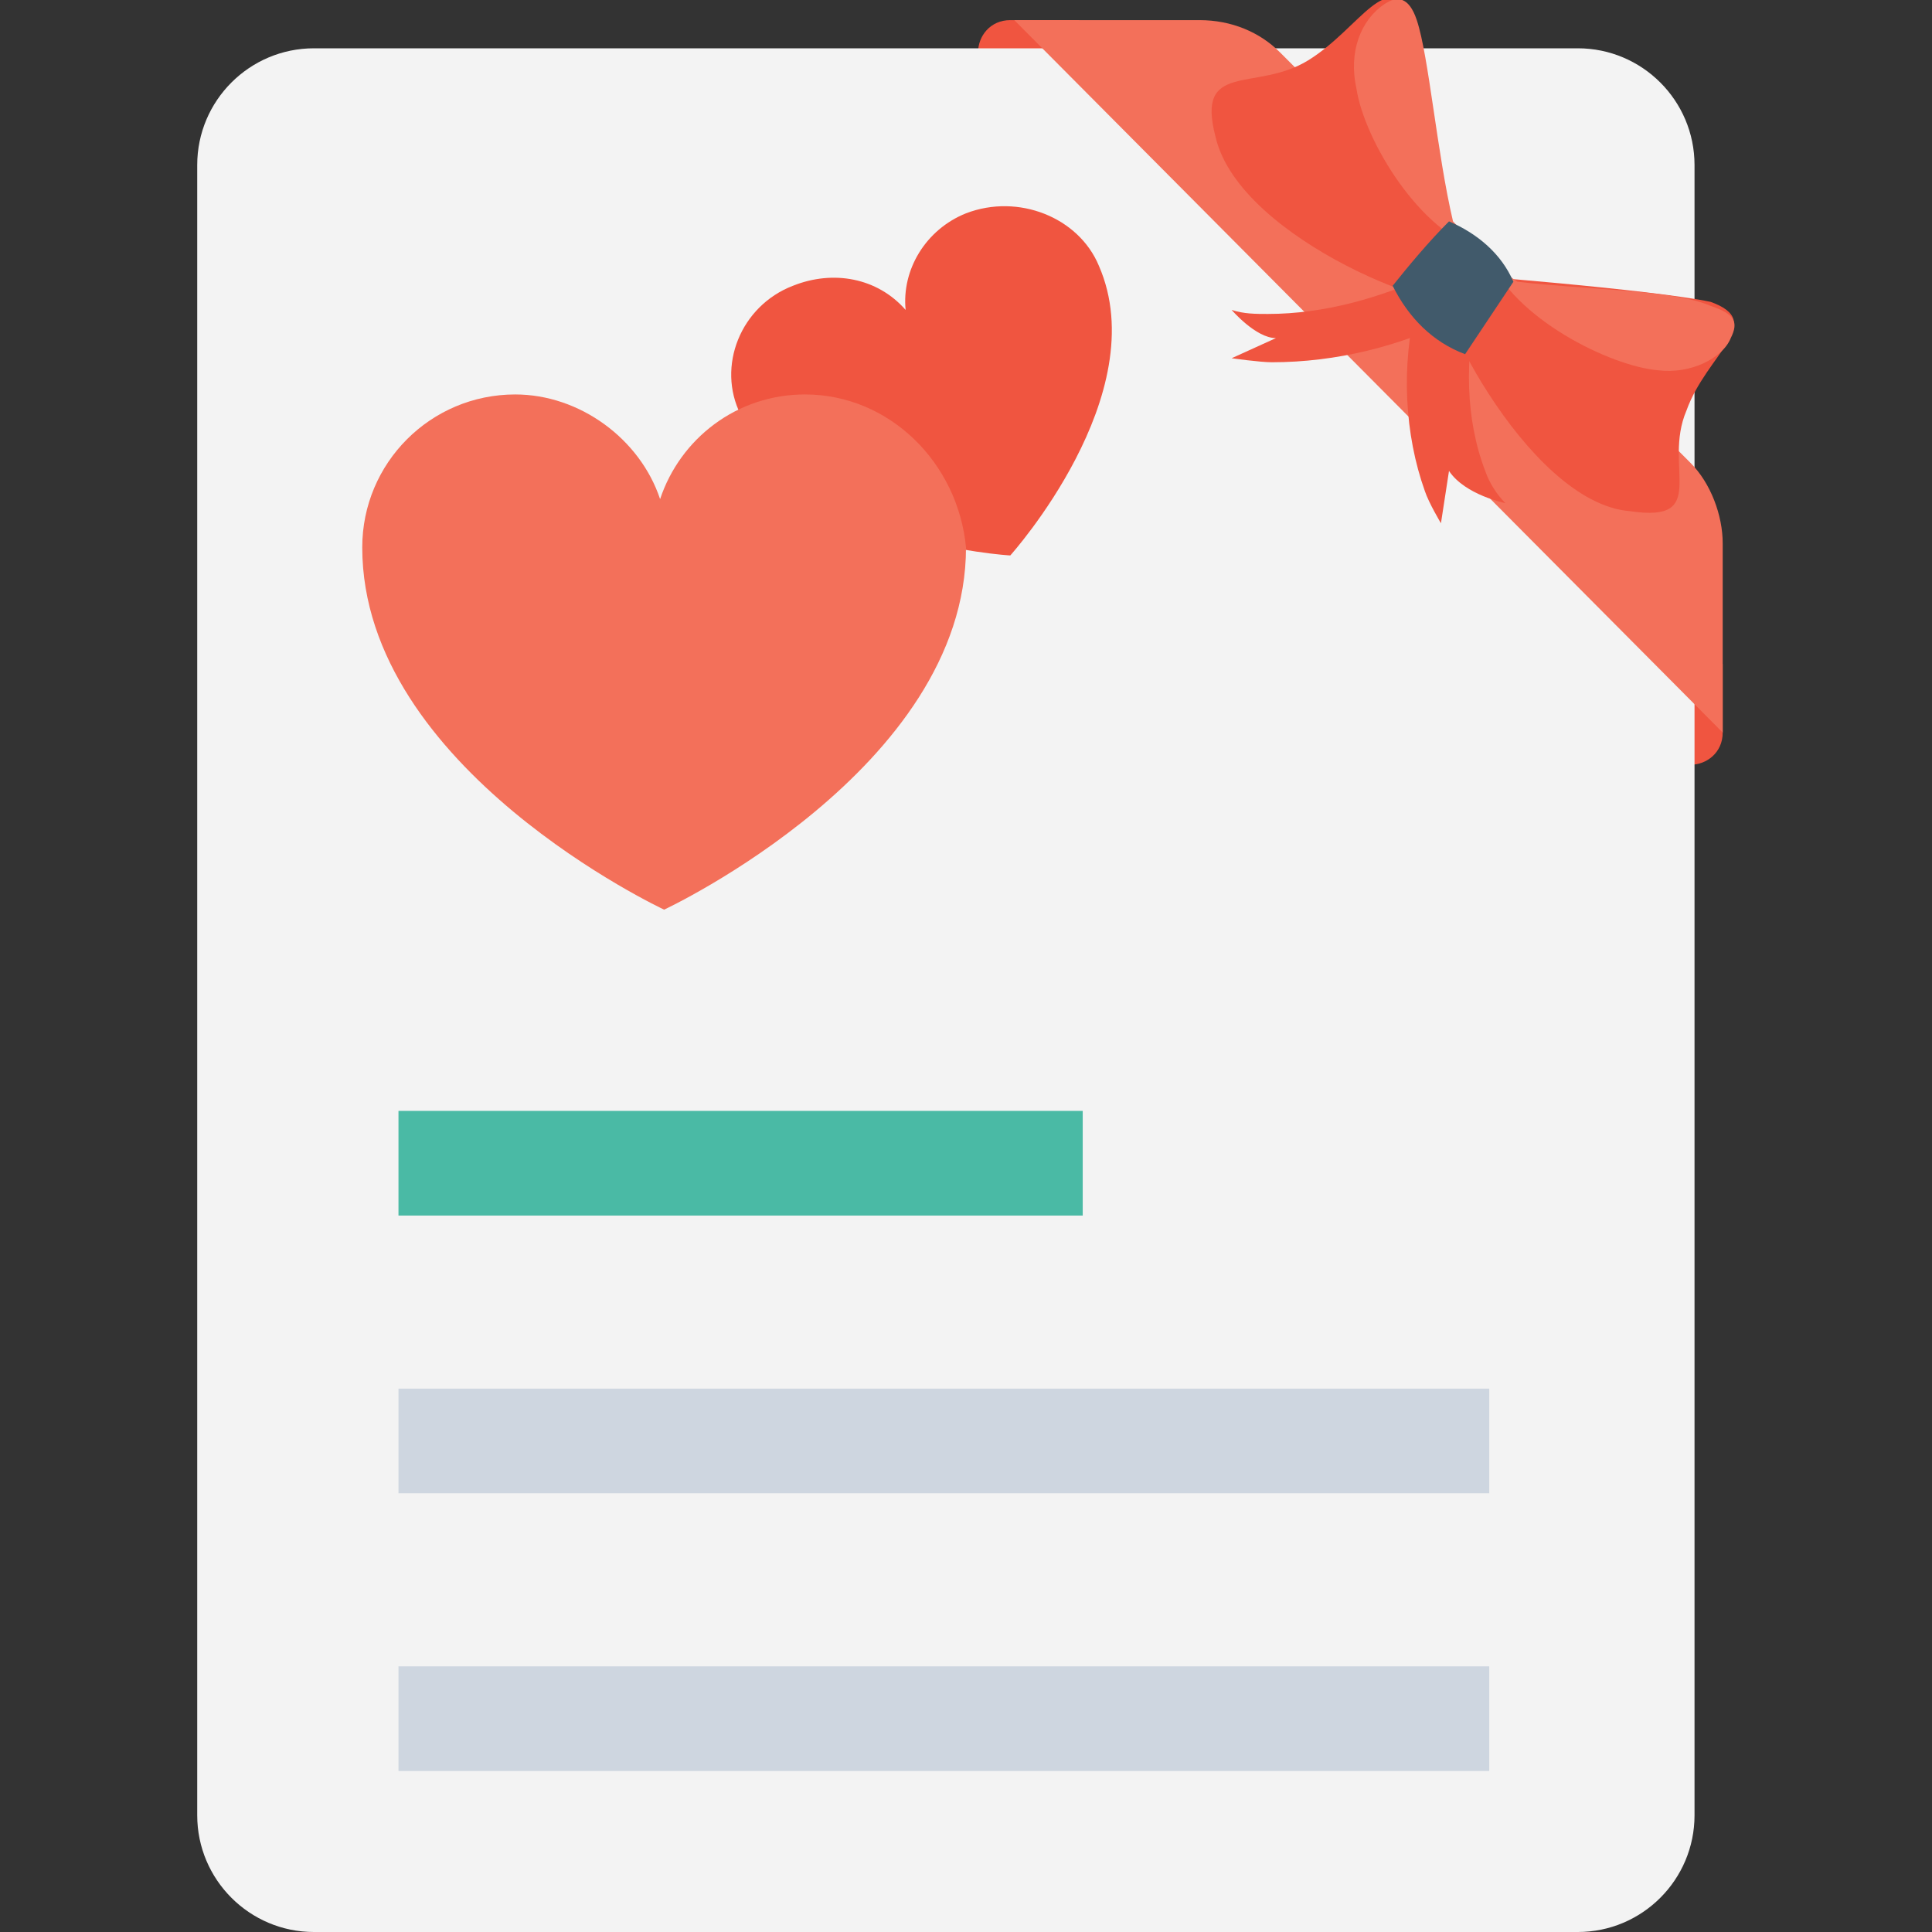 <?xml version="1.0" encoding="utf-8"?>
<!-- Generator: Adobe Illustrator 18.0.0, SVG Export Plug-In . SVG Version: 6.00 Build 0)  -->
<!DOCTYPE svg PUBLIC "-//W3C//DTD SVG 1.1//EN" "http://www.w3.org/Graphics/SVG/1.1/DTD/svg11.dtd">
<svg version="1.1" id="Layer_1" xmlns="http://www.w3.org/2000/svg" xmlns:xlink="http://www.w3.org/1999/xlink" x="0px" y="0px"
	 viewBox="0 0 48 48" enable-background="new 0 0 48 48" xml:space="preserve">
<rect x="0" y="0" width="48" height="48" fill="#333333" stroke="none"/>
<g>
	<g>
		<g>
			<g>
				<g>
					<path fill="#F05540" d="M42.8,16.5l0,1.7l0,0c0,0.5-0.4,0.8-0.8,0.8h-5.2v-7.3L42.8,16.5z"/>
				</g>
				<path fill="#F05540" d="M26.8,0.5h-1.7l0,0c-0.5,0-0.8,0.4-0.8,0.8l0,5.2h7.3L26.8,0.5z"/>
				<g>
					<path fill="#F3F3F3" d="M39.2,1.2H7.8c-1.6,0-2.9,1.3-2.9,2.9v41c0,1.6,1.3,2.9,2.9,2.9h31.4c1.6,0,2.9-1.3,2.9-2.9v-41
						C42.1,2.5,40.8,1.2,39.2,1.2z"/>
				</g>
				<g>
					<g>
						<g>
							<path fill="#F3705A" d="M42.8,18.2L25.2,0.5l4.6,0c0.8,0,1.5,0.3,2,0.8L42,11.5c0.5,0.5,0.8,1.3,0.8,2L42.8,18.2z"/>
						</g>
					</g>
				</g>
				<g>
					<g>
						<g>
							<path fill="#F05540" d="M30.6,7.7c0.3,0.1,0.6,0.1,0.9,0.1c1.4,0,2.8-0.4,4.1-1l0.6,1.1c-1.4,0.7-3,1.1-4.6,1.1
								c-0.3,0-1-0.1-1-0.1l1.1-0.5C31.2,8.4,30.6,7.7,30.6,7.7z"/>
						</g>
					</g>
					<g>
						<g>
							<path fill="#F05540" d="M37.4,12.5c-0.2-0.2-0.4-0.5-0.5-0.8c-0.5-1.3-0.5-2.8-0.2-4.2l-1.5,0c-0.4,1.6-0.3,3.3,0.2,4.7
								c0.1,0.3,0.4,0.8,0.4,0.8l0.2-1.3C36.4,12.3,37.4,12.5,37.4,12.5z"/>
						</g>
					</g>
					<g>
						<g>
							<path fill="#F05540" d="M36.4,7.4c-0.1-0.3-1-5.4-1.3-6.9c-0.6-1.4-1.3,0.2-2.6,1c-1.3,0.8-2.8,0-2.3,1.9
								C30.8,6,36.2,8,36.4,7.4z"/>
							<g>
								<path fill="#F3705A" d="M36.1,5.5c0.2,0.2,0.4,0.5,0.7,0.7c-1.5-0.4-2.9-2.7-3.1-4c-0.2-0.9,0.1-1.7,0.7-2.1
									c0.3-0.2,0.6-0.2,0.8,0.4C35.5,1.4,35.7,3.8,36.1,5.5z"/>
							</g>
						</g>
						<g>
							<path fill="#F05540" d="M35.8,6.8c0.3,0,5.3,0.4,6.7,0.7c1.4,0.5-0.1,1.3-0.6,2.7c-0.6,1.4,0.6,2.8-1.4,2.5
								C37.9,12.5,35.3,7.1,35.8,6.8z"/>
							<g>
								<path fill="#F3705A" d="M37.7,7c-0.3-0.2-0.5-0.4-0.7-0.6c0.6,1.5,3,2.7,4.2,2.8C42,9.3,42.8,8.9,43,8.4
									c0.2-0.4,0.1-0.6-0.5-0.8C41.6,7.2,39.4,7.2,37.7,7z"/>
							</g>
						</g>
						<g>
							<path fill="#415A6B" d="M36.4,8.8c-0.8-0.3-1.4-0.9-1.8-1.7C35,6.6,35.5,6,36,5.5c0.7,0.3,1.3,0.8,1.6,1.5
								C37.2,7.6,36.8,8.2,36.4,8.8z"/>
						</g>
					</g>
				</g>
			</g>
			<g>
				<rect x="9.9" y="41.4" fill="#CED6E0" width="27.1" height="2.6"/>
			</g>
			<g>
				<rect x="9.9" y="34.5" fill="#CED6E0" width="27.1" height="2.6"/>
			</g>
			<g>
				<rect x="9.9" y="27.6" fill="#4ABAA5" width="17" height="2.6"/>
			</g>
			<g>
				<g>
					<path fill="#F05540" d="M24,5.3c-1,0.4-1.6,1.4-1.5,2.4c-0.7-0.8-1.8-1-2.8-0.6c-1.3,0.5-1.9,2-1.3,3.2
						c1.4,3.2,6.7,3.5,6.7,3.5s3.6-4,2.2-7.2C26.8,5.4,25.3,4.8,24,5.3z"/>
				</g>
				<g>
					<path fill="#F3705A" d="M20,9.8c-1.7,0-3.1,1.1-3.6,2.6c-0.5-1.5-2-2.6-3.6-2.6c-2.1,0-3.8,1.7-3.8,3.8c0,5.5,7.5,9,7.5,9
						s7.5-3.5,7.5-9C23.8,11.5,22.1,9.8,20,9.8z"/>
				</g>
			</g>
		</g>
	</g>
</g>
</svg>
